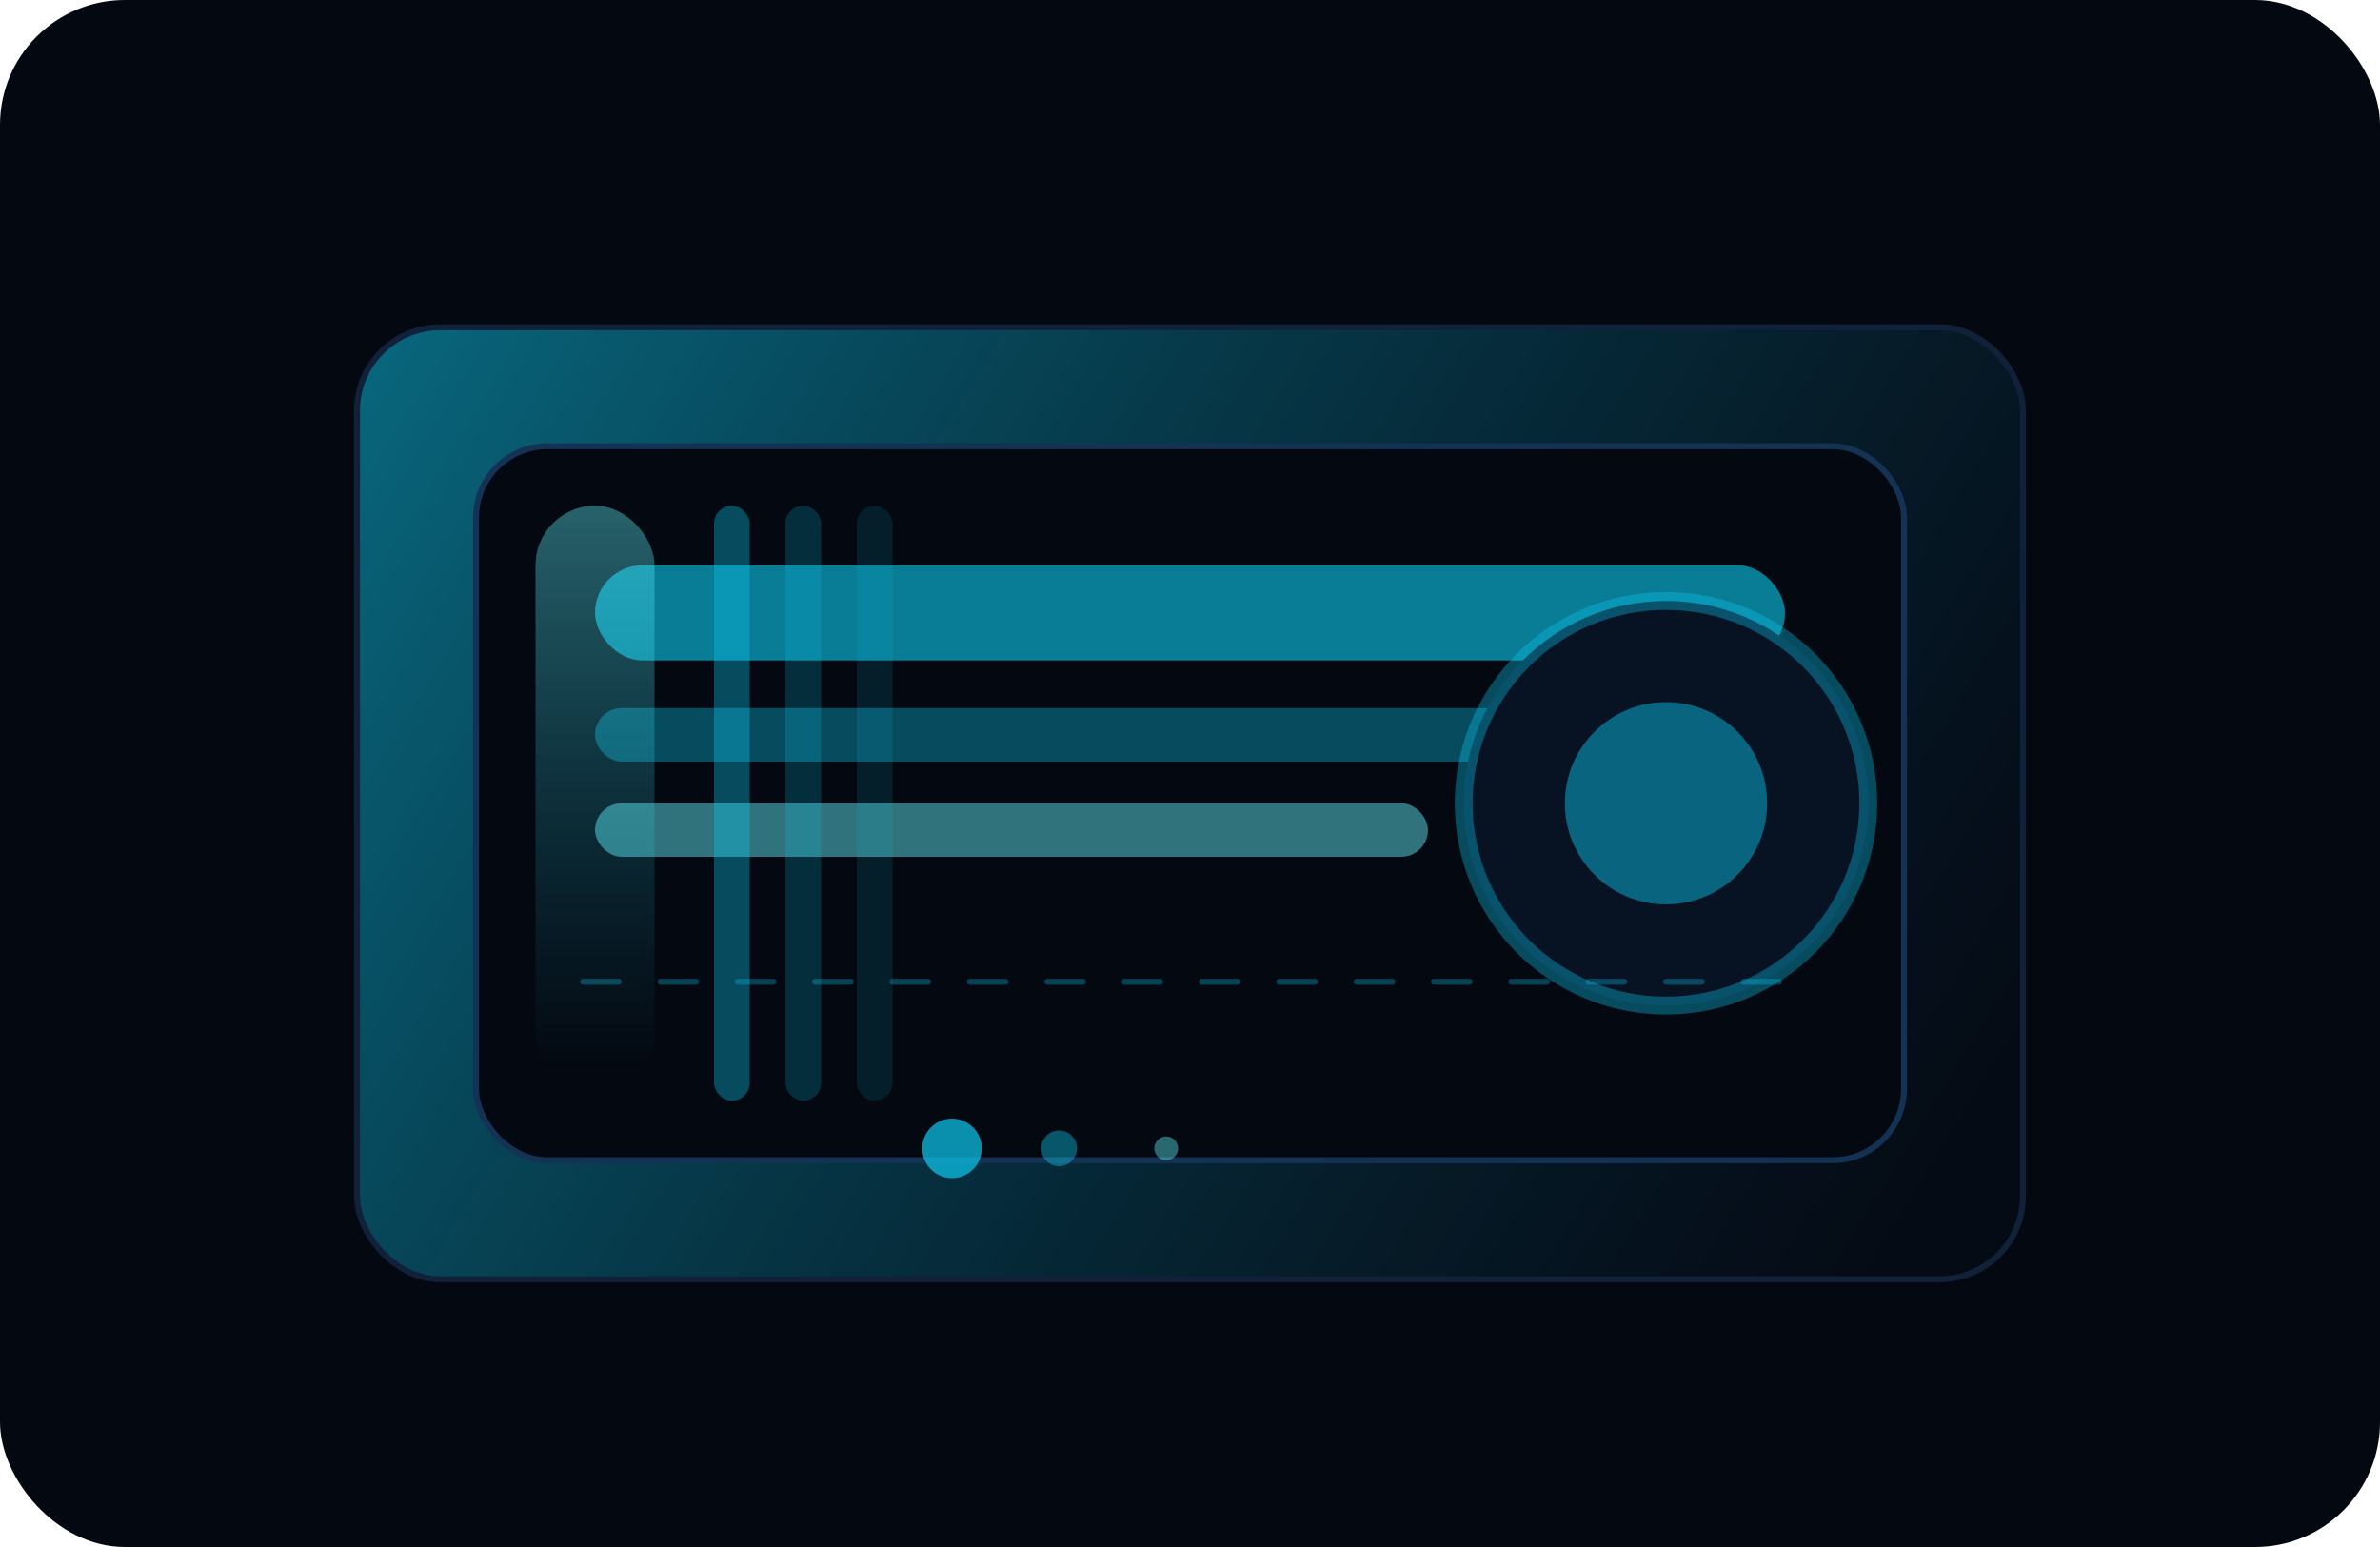 <svg width="800" height="520" viewBox="0 0 800 520" fill="none" xmlns="http://www.w3.org/2000/svg">
<rect width="800" height="520" rx="42" fill="#040810"/>
<defs>
<linearGradient id="panel" x1="120" y1="100" x2="640" y2="420" gradientUnits="userSpaceOnUse">
<stop stop-color="#0DCAF0" stop-opacity="0.5"/>
<stop offset="1" stop-color="#061020" stop-opacity="0.3"/>
</linearGradient>
<linearGradient id="scan" x1="160" y1="360" x2="160" y2="160" gradientUnits="userSpaceOnUse">
<stop stop-color="#0DCAF0" stop-opacity="0"/>
<stop offset="1" stop-color="#66F7FF" stop-opacity="0.4"/>
</linearGradient>
</defs>
<rect x="120" y="110" width="560" height="320" rx="28" fill="url(#panel)" stroke="#12213A" stroke-width="2"/>
<rect x="160" y="150" width="480" height="240" rx="24" fill="#040810" stroke="#143254" stroke-width="2"/>
<rect x="200" y="190" width="400" height="32" rx="16" fill="#0DCAF0" fill-opacity="0.6"/>
<rect x="200" y="238" width="320" height="18" rx="9" fill="#0DCAF0" fill-opacity="0.35"/>
<rect x="200" y="270" width="280" height="18" rx="9" fill="#66F7FF" fill-opacity="0.45"/>
<circle cx="560" cy="270" r="68" stroke="#0DCAF0" stroke-opacity="0.35" stroke-width="6" fill="#071223"/>
<circle cx="560" cy="270" r="34" fill="#0DCAF0" fill-opacity="0.45"/>
<path d="M196 330H604" stroke="#0DCAF0" stroke-opacity="0.3" stroke-width="2" stroke-dasharray="12 14" stroke-linecap="round"/>
<rect x="180" y="170" width="40" height="200" rx="20" fill="url(#scan)"/>
<rect x="240" y="170" width="12" height="200" rx="6" fill="#0DCAF0" fill-opacity="0.35"/>
<rect x="264" y="170" width="12" height="200" rx="6" fill="#0DCAF0" fill-opacity="0.2"/>
<rect x="288" y="170" width="12" height="200" rx="6" fill="#0DCAF0" fill-opacity="0.12"/>
<circle cx="320" cy="386" r="10" fill="#0DCAF0" fill-opacity="0.7"/>
<circle cx="356" cy="386" r="6" fill="#0DCAF0" fill-opacity="0.4"/>
<circle cx="392" cy="386" r="4" fill="#66F7FF" fill-opacity="0.4"/>
</svg>
